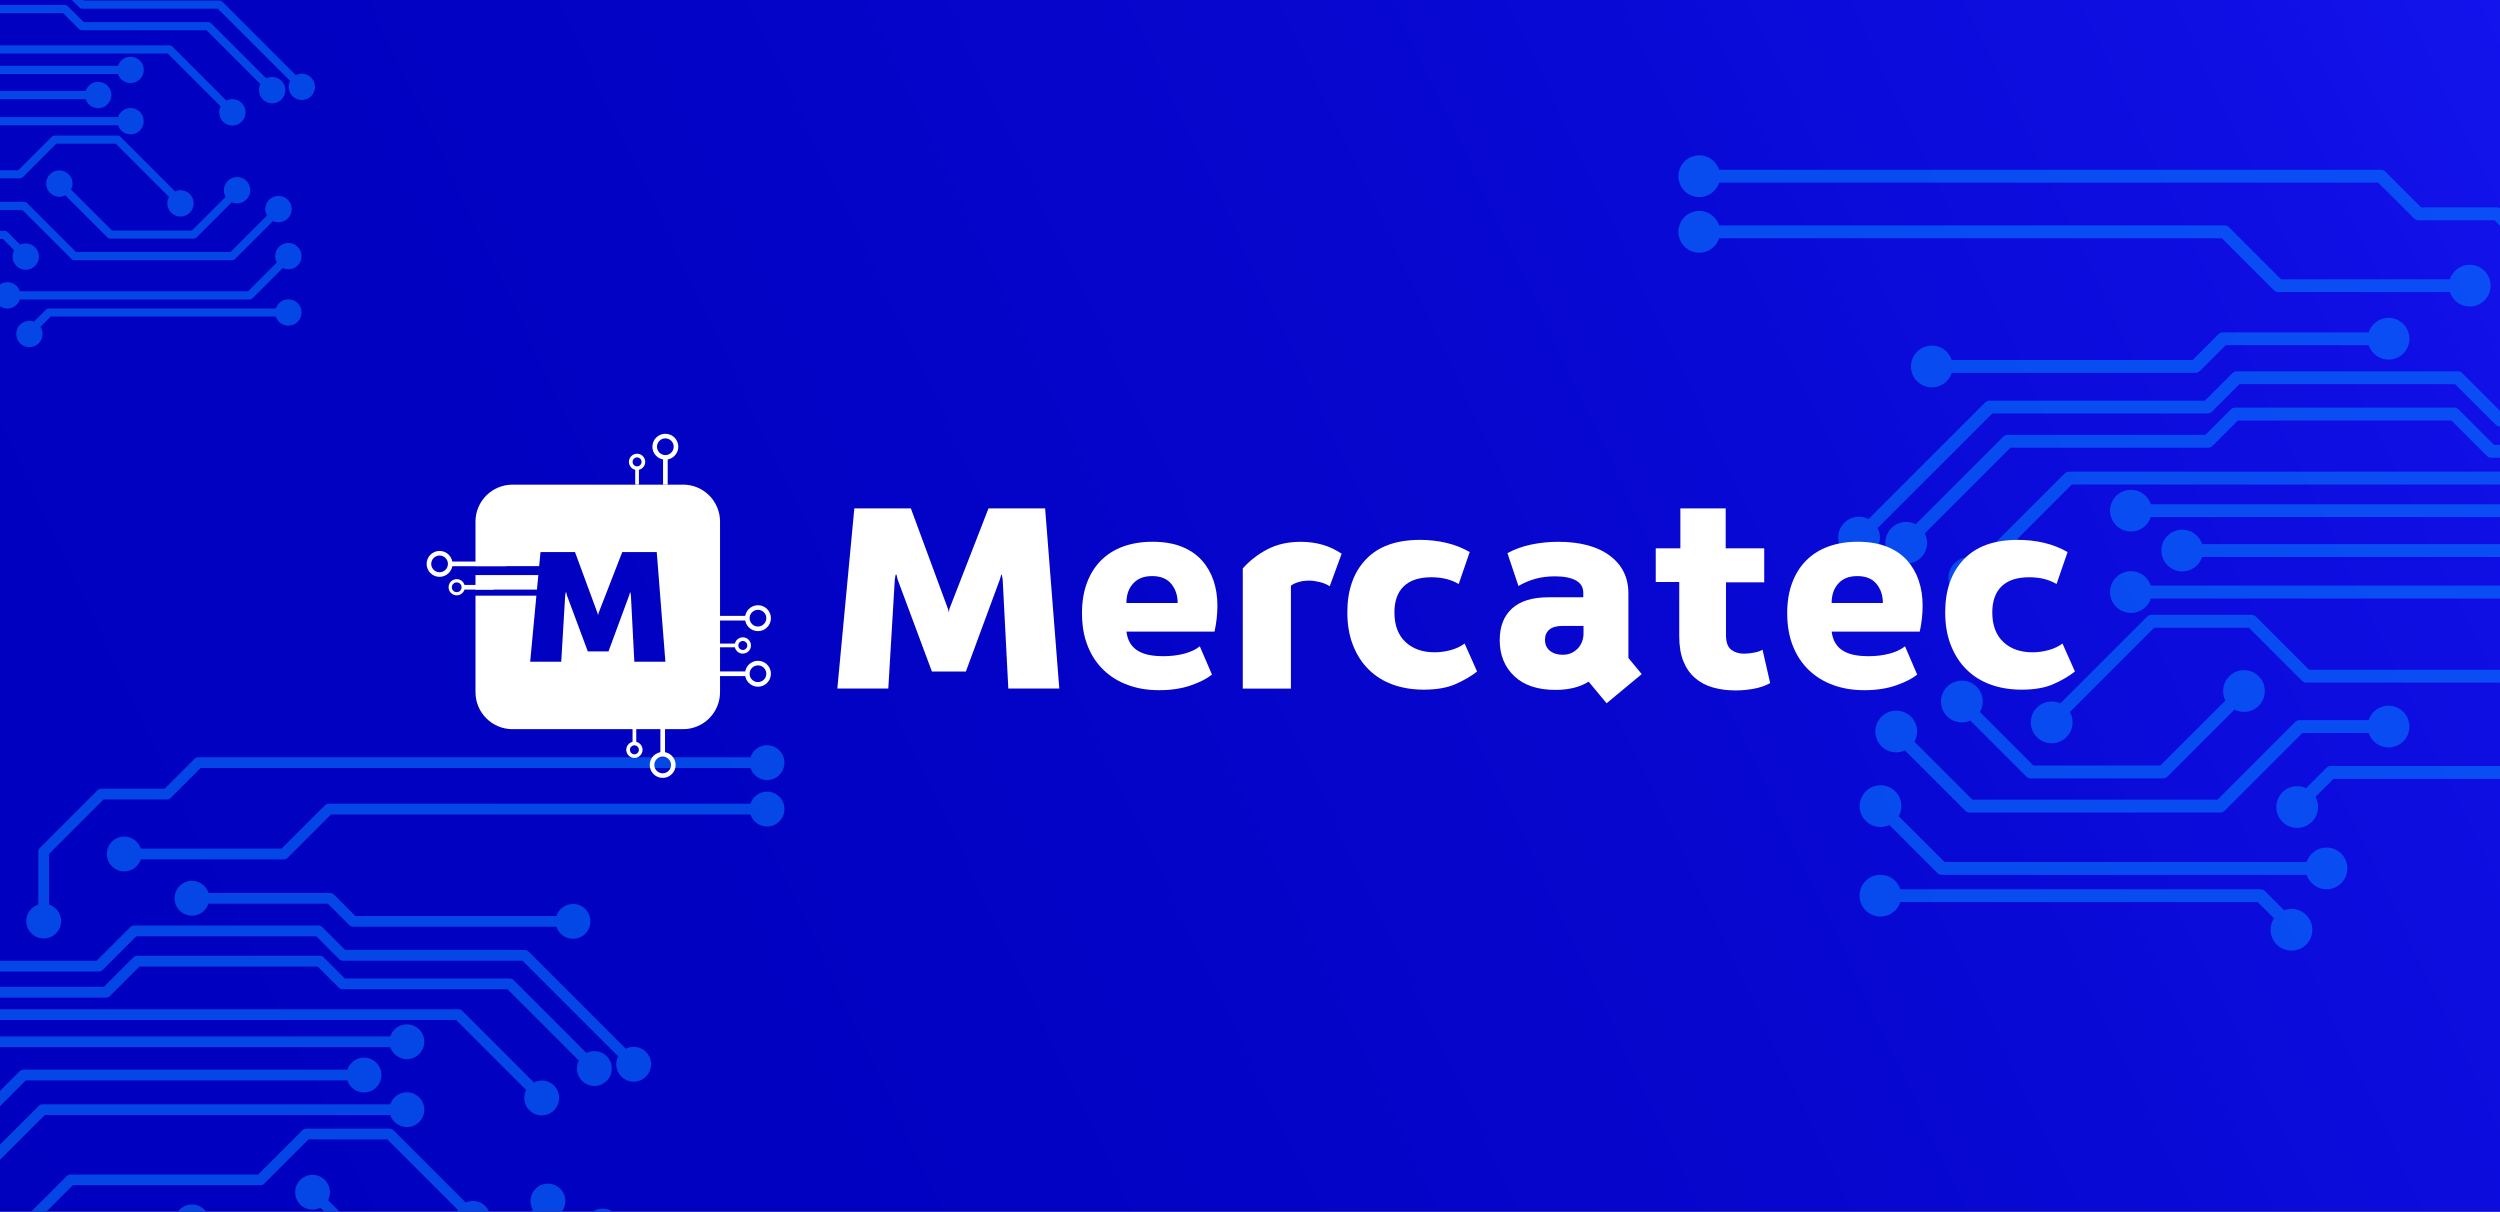 <?xml version="1.0" encoding="UTF-8"?><svg id="Capa_1" xmlns="http://www.w3.org/2000/svg" xmlns:xlink="http://www.w3.org/1999/xlink" viewBox="0 0 619 300"><rect x="0" y="0" width="619" height="300" fill="#333333" stroke="none"/><defs><style>.cls-1{fill:url(#Degradado_sin_nombre_13);}.cls-2{fill:#fff;}.cls-3{opacity:.6;}.cls-4{clip-path:url(#clippath-1);}.cls-5{fill:#0677ff;}.cls-6{clip-path:url(#clippath);}.cls-7{fill:none;}</style><clipPath id="clippath"><rect class="cls-7" x="-1437.25" y="-169.33" width="1319.11" height="638.66"/></clipPath><clipPath id="clippath-1"><rect class="cls-7" x="-20.86" y="-9.95" width="660.72" height="319.89"/></clipPath><linearGradient id="Degradado_sin_nombre_13" x1="-21" y1="306.98" x2="638.87" y2="-6.26" gradientTransform="matrix(1, 0, 0, 1, 0, 0)" gradientUnits="userSpaceOnUse"><stop offset="0" stop-color="#0000bf"/><stop offset=".29" stop-color="#0101c2"/><stop offset=".58" stop-color="#0606ce"/><stop offset=".86" stop-color="#0e0ee2"/><stop offset="1" stop-color="#1414ef"/></linearGradient></defs><g class="cls-6"><g class="cls-3"><path class="cls-5" d="M-255.47,188c-.84,0-1.65-.33-2.24-.93l-26.23-26.23h-46.75l-41.72,41.72c.85,1.5,1.34,3.23,1.34,5.08,0,5.7-4.62,10.32-10.32,10.32s-10.32-4.62-10.32-10.32,4.62-10.32,10.32-10.32c1.53,0,2.99,.34,4.29,.94l42.84-42.84c.6-.6,1.4-.93,2.24-.93h49.38c.84,0,1.65,.33,2.24,.93l26.23,26.23h111.2c.84,0,1.65,.33,2.24,.93l46.16,46.16H-53.62l24.38-24.38c.6-.6,1.4-.93,2.24-.93H-3.46c1.71-3.35,5.18-5.64,9.19-5.64,5.7,0,10.32,4.62,10.32,10.32s-4.62,10.32-10.32,10.32c-5.13,0-9.37-3.74-10.17-8.64H-25.69l-24.38,24.38c-.6,.6-1.4,.93-2.24,.93h-43.56c-.84,0-1.65-.33-2.24-.93l-46.16-46.16h-111.2Z"/><path class="cls-5" d="M-63.06,102.07c-.84,0-1.65-.33-2.24-.93l-11.07-11.07H-371.45l-41.49,41.49c.72,1.41,1.14,3,1.14,4.69,0,5.7-4.62,10.32-10.32,10.32s-10.32-4.62-10.32-10.32,4.62-10.32,10.32-10.32c1.69,0,3.28,.41,4.69,1.14l42.42-42.42c.6-.6,1.4-.93,2.24-.93H-75.06c.84,0,1.65,.33,2.24,.93l11.07,11.07H16.24c1.09-4.53,5.16-7.9,10.02-7.9,5.7,0,10.32,4.62,10.32,10.32s-4.62,10.32-10.32,10.32c-4.3,0-7.99-2.64-9.54-6.38H-63.06Z"/><path class="cls-5" d="M-342.24,153.52c-5.7,0-10.32-4.62-10.32-10.32s4.62-10.32,10.32-10.32c4.59,0,8.47,3,9.81,7.14H-126.38c.84,0,1.65,.33,2.24,.93l41.04,41.04H-34.22l20.2-20.2c-.56-1.27-.87-2.67-.87-4.14,0-5.7,4.62-10.32,10.32-10.32s10.32,4.62,10.32,10.32-4.62,10.32-10.32,10.32c-1.91,0-3.69-.53-5.22-1.43l-20.87,20.87c-.59,.6-1.4,.93-2.24,.93h-51.5c-.84,0-1.65-.33-2.24-.93l-41.04-41.04h-204.73c-1.34,4.14-5.22,7.14-9.81,7.14Z"/></g></g><g class="cls-4"><g><rect class="cls-1" x="-20.87" y="-9.95" width="661.11" height="319.89"/><g class="cls-3"><path class="cls-5" d="M4.94,44.15c.27,0,.52-.11,.71-.29l8.28-8.28h14.75l13.17,13.17c-.27,.47-.42,1.02-.42,1.6,0,1.8,1.46,3.26,3.26,3.26s3.26-1.46,3.26-3.26-1.46-3.26-3.26-3.26c-.48,0-.94,.11-1.36,.3l-13.52-13.52c-.19-.19-.44-.29-.71-.29H13.51c-.27,0-.52,.11-.71,.29l-8.28,8.28H-30.57c-.27,0-.52,.11-.71,.29l-14.57,14.57h-12.92l-7.69-7.69c-.19-.19-.44-.29-.71-.29h-7.43c-.54-1.06-1.63-1.78-2.9-1.78-1.8,0-3.26,1.46-3.26,3.26s1.46,3.26,3.26,3.26c1.62,0,2.96-1.18,3.21-2.73h6.71l7.69,7.69c.19,.19,.44,.29,.71,.29h13.75c.27,0,.52-.11,.71-.29l14.57-14.57H4.94Z"/><path class="cls-5" d="M-55.78,17.03c.27,0,.52-.11,.71-.29l3.49-3.49H41.55l13.09,13.09c-.23,.44-.36,.95-.36,1.48,0,1.8,1.46,3.26,3.26,3.26s3.26-1.46,3.26-3.26-1.46-3.26-3.26-3.26c-.53,0-1.04,.13-1.48,.36l-13.39-13.39c-.19-.19-.44-.29-.71-.29H-51.99c-.27,0-.52,.11-.71,.29l-3.49,3.49h-24.61c-.34-1.43-1.63-2.49-3.16-2.49-1.8,0-3.26,1.46-3.26,3.26s1.46,3.26,3.26,3.26c1.36,0,2.52-.83,3.01-2.01h25.18Z"/><path class="cls-5" d="M6,49.99H-4.76c-.42-1.31-1.65-2.25-3.1-2.25-1.8,0-3.26,1.46-3.26,3.26s1.46,3.26,3.26,3.26c1.45,0,2.67-.95,3.1-2.25H5.58l12.12,12.12c.19,.19,.44,.29,.71,.29H57.48c.27,0,.52-.11,.71-.29l9.4-9.4c.41,.19,.88,.3,1.36,.3,1.8,0,3.26-1.46,3.26-3.26s-1.46-3.26-3.26-3.26-3.26,1.46-3.26,3.26c0,.58,.15,1.12,.42,1.6l-9.04,9.04H18.83l-12.12-12.12c-.19-.19-.44-.29-.71-.29Z"/><path class="cls-5" d="M.71,59.15l2.82,2.82c-.26,.47-.41,1-.41,1.57,0,1.8,1.46,3.26,3.26,3.26s3.26-1.46,3.26-3.26-1.46-3.26-3.26-3.26c-.5,0-.97,.11-1.39,.31l-3.16-3.16c-.19-.19-.44-.29-.71-.29H-31.48c-.42-1.31-1.65-2.25-3.1-2.25-1.8,0-3.26,1.46-3.26,3.26s1.46,3.26,3.26,3.26c1.45,0,2.67-.95,3.1-2.25H.71Z"/><path class="cls-5" d="M55.07,.44c-.19-.19-.44-.29-.71-.29H20.78l-4.28-4.28c-.19-.19-.44-.29-.71-.29H-18.68c-.27,0-.52,.11-.71,.29l-6.3,6.3h-18.87c-.43-1.29-1.65-2.22-3.09-2.22-1.8,0-3.26,1.46-3.26,3.26s1.46,3.26,3.26,3.26c1.46,0,2.69-.96,3.11-2.28H-25.28c.27,0,.52-.11,.71-.29l6.3-6.3H15.38L19.66,1.86c.19,.19,.44,.29,.71,.29H53.95l17.88,17.88c-.23,.44-.36,.95-.36,1.48,0,1.8,1.46,3.26,3.26,3.26s3.26-1.46,3.26-3.26-1.46-3.26-3.26-3.26c-.53,0-1.04,.13-1.48,.36L55.07,.44Z"/><path class="cls-5" d="M-61.66,38.08c1.45,0,2.67-.95,3.1-2.25h7.91c.27,0,.52-.11,.71-.29l11-11H21.21c.42,1.31,1.65,2.25,3.1,2.25,1.8,0,3.26-1.46,3.26-3.26s-1.46-3.26-3.26-3.26c-1.45,0-2.67,.95-3.1,2.25H-39.36c-.27,0-.52,.11-.71,.29l-11,11h-7.49c-.42-1.31-1.65-2.25-3.1-2.25-1.8,0-3.26,1.46-3.26,3.26s1.46,3.26,3.26,3.26Z"/><path class="cls-5" d="M-56.82,11.08c1.36,0,2.53-.84,3.01-2.02H-23.91c.27,0,.52-.11,.71-.29l5.52-5.52H15.64l3.95,3.95c.19,.19,.44,.29,.71,.29h30.84l13.35,13.35c-.23,.44-.36,.95-.36,1.48,0,1.8,1.46,3.26,3.26,3.26s3.26-1.46,3.26-3.26-1.46-3.26-3.26-3.26c-.53,0-1.04,.13-1.48,.36l-13.65-13.65c-.19-.19-.44-.29-.71-.29H20.72l-3.95-3.95c-.19-.19-.44-.29-.71-.29H-18.1c-.27,0-.52,.11-.71,.29l-5.52,5.52h-29.33c-.35-1.42-1.63-2.48-3.16-2.48-1.8,0-3.26,1.46-3.26,3.26s1.46,3.26,3.26,3.26Z"/><path class="cls-5" d="M71.4,60.15c-1.8,0-3.26,1.46-3.26,3.26,0,.57,.15,1.11,.41,1.57l-7.14,7.14H4.92c-.42-1.31-1.65-2.25-3.1-2.25-1.8,0-3.26,1.46-3.26,3.26s1.46,3.26,3.26,3.26c1.45,0,2.67-.95,3.1-2.25H61.82c.27,0,.52-.11,.71-.29l7.48-7.48c.42,.2,.89,.31,1.39,.31,1.8,0,3.26-1.46,3.26-3.26s-1.46-3.26-3.26-3.26Z"/><path class="cls-5" d="M32.32,33.27c1.8,0,3.26-1.46,3.26-3.26s-1.46-3.26-3.26-3.26c-1.45,0-2.67,.95-3.1,2.25H-35.8c-.27,0-.52,.11-.71,.29l-12.95,12.95h-15.42l-6.37-6.37c.18-.4,.27-.84,.27-1.31,0-1.8-1.46-3.26-3.26-3.26s-3.26,1.46-3.26,3.26,1.46,3.26,3.26,3.26c.6,0,1.16-.17,1.65-.45l6.59,6.59c.19,.19,.44,.29,.71,.29h16.25c.27,0,.52-.11,.71-.29l12.95-12.95H29.23c.42,1.31,1.65,2.25,3.1,2.25Z"/><path class="cls-5" d="M32.32,14.05c-1.45,0-2.67,.95-3.1,2.25H-46.26c-.27,0-.52,.11-.71,.29l-4.72,4.72h-7.21c-.42-1.31-1.65-2.25-3.1-2.25-1.8,0-3.26,1.46-3.26,3.26s1.46,3.26,3.26,3.26c1.45,0,2.67-.95,3.1-2.25h7.62c.27,0,.52-.11,.71-.29l4.72-4.72H29.23c.42,1.31,1.65,2.25,3.1,2.25,1.8,0,3.26-1.46,3.26-3.26s-1.46-3.26-3.26-3.26Z"/><path class="cls-5" d="M14.69,42.19c-1.8,0-3.26,1.46-3.26,3.26s1.46,3.26,3.26,3.26c.53,0,1.04-.13,1.48-.36l10.44,10.44c.19,.19,.44,.29,.71,.29h20.63c.27,0,.52-.11,.71-.29l8.72-8.72c.4,.18,.85,.28,1.32,.28,1.8,0,3.26-1.46,3.26-3.26s-1.46-3.26-3.26-3.26-3.26,1.46-3.26,3.26c0,.59,.16,1.15,.44,1.63l-8.36,8.36H27.73l-10.14-10.14c.23-.44,.36-.95,.36-1.48,0-1.8-1.46-3.26-3.26-3.26Z"/><path class="cls-5" d="M71.4,74.12c-1.45,0-2.67,.95-3.1,2.25H12.12c-.27,0-.52,.11-.71,.29l-2.98,2.98c-.36-.14-.75-.21-1.15-.21-1.8,0-3.26,1.46-3.26,3.26s1.46,3.26,3.26,3.26,3.26-1.46,3.26-3.26c0-.66-.2-1.27-.53-1.78l2.53-2.53h55.76c.42,1.31,1.65,2.25,3.1,2.25,1.8,0,3.26-1.46,3.26-3.26s-1.46-3.26-3.26-3.26Z"/></g><g class="cls-3"><path class="cls-5" d="M64.48,293.47c.35,0,.69-.14,.94-.39l10.96-10.96h19.54l17.43,17.43c-.36,.63-.56,1.35-.56,2.12,0,2.38,1.93,4.31,4.31,4.31s4.31-1.93,4.31-4.31-1.93-4.31-4.31-4.31c-.64,0-1.25,.14-1.79,.39l-17.9-17.9c-.25-.25-.59-.39-.94-.39h-20.64c-.35,0-.69,.14-.94,.39l-10.96,10.96H17.46c-.35,0-.69,.14-.94,.39l-19.29,19.29H-19.87l-10.19-10.19c-.25-.25-.59-.39-.94-.39h-9.84c-.71-1.4-2.16-2.36-3.84-2.36-2.38,0-4.31,1.93-4.31,4.31s1.93,4.31,4.31,4.31c2.14,0,3.91-1.56,4.25-3.61h8.88l10.19,10.19c.25,.25,.59,.39,.94,.39H-2.21c.35,0,.69-.14,.94-.39l19.29-19.29h46.47Z"/><path class="cls-5" d="M-15.93,257.57c.35,0,.69-.14,.94-.39l4.63-4.63H112.95l17.34,17.34c-.3,.59-.47,1.25-.47,1.96,0,2.38,1.93,4.31,4.31,4.31s4.31-1.93,4.31-4.31-1.93-4.31-4.31-4.31c-.71,0-1.37,.17-1.96,.47l-17.73-17.73c-.25-.25-.59-.39-.94-.39H-10.91c-.35,0-.69,.14-.94,.39l-4.63,4.63H-49.06c-.45-1.89-2.15-3.3-4.19-3.3-2.38,0-4.31,1.93-4.31,4.31s1.93,4.31,4.31,4.31c1.8,0,3.34-1.1,3.98-2.67H-15.93Z"/><path class="cls-5" d="M65.88,301.21h-14.25c-.56-1.73-2.18-2.98-4.1-2.98-2.38,0-4.31,1.93-4.31,4.31s1.93,4.31,4.31,4.31c1.92,0,3.54-1.25,4.1-2.98h13.7l16.05,16.05c.25,.25,.59,.39,.94,.39h51.74c.35,0,.69-.14,.94-.39l12.44-12.44c.55,.25,1.16,.4,1.8,.4,2.38,0,4.31-1.93,4.31-4.31s-1.93-4.31-4.31-4.31-4.31,1.93-4.31,4.31c0,.77,.2,1.49,.56,2.11l-11.98,11.98h-50.64l-16.05-16.05c-.25-.25-.59-.39-.94-.39Z"/><path class="cls-5" d="M130.87,235.6c-.25-.25-.59-.39-.94-.39h-44.47l-5.66-5.66c-.25-.25-.59-.39-.94-.39H33.2c-.35,0-.69,.14-.94,.39l-8.35,8.34H-1.07c-.57-1.71-2.18-2.94-4.09-2.94-2.38,0-4.31,1.93-4.31,4.31s1.93,4.31,4.31,4.31c1.93,0,3.57-1.27,4.12-3.02H24.47c.35,0,.69-.14,.94-.39l8.34-8.34h44.56l5.66,5.66c.25,.25,.59,.39,.94,.39h44.47l23.68,23.68c-.3,.59-.47,1.25-.47,1.96,0,2.38,1.93,4.31,4.31,4.31s4.31-1.93,4.31-4.31-1.93-4.31-4.31-4.31c-.71,0-1.37,.17-1.96,.47l-24.07-24.07Z"/><path class="cls-5" d="M25.08,195.29c-.35,0-.69,.14-.94,.39l-14.26,14.26c-.25,.25-.39,.59-.39,.94v13.08c-1.73,.56-2.98,2.18-2.98,4.1,0,2.38,1.93,4.31,4.31,4.31s4.31-1.93,4.31-4.31c0-1.92-1.25-3.54-2.98-4.1v-12.54l13.48-13.48h15.71c.35,0,.69-.14,.94-.39l7.39-7.39H185.81c.56,1.73,2.18,2.98,4.1,2.98,2.38,0,4.31-1.93,4.31-4.31s-1.93-4.31-4.31-4.31c-1.92,0-3.54,1.25-4.1,2.98H49.11c-.35,0-.69,.14-.94,.39l-7.39,7.39h-15.71Z"/><path class="cls-5" d="M-23.7,285.45c1.92,0,3.54-1.25,4.1-2.98H-9.13c.35,0,.69-.14,.94-.39l14.57-14.57H86.03c.56,1.73,2.18,2.98,4.1,2.98,2.38,0,4.31-1.93,4.31-4.31s-1.93-4.31-4.31-4.31c-1.92,0-3.54,1.25-4.1,2.98H5.82c-.35,0-.69,.14-.94,.39l-14.57,14.57h-9.92c-.56-1.73-2.18-2.98-4.1-2.98-2.38,0-4.31,1.93-4.31,4.31s1.93,4.31,4.31,4.31Z"/><path class="cls-5" d="M-17.29,249.68c1.8,0,3.35-1.11,3.99-2.68H26.28c.35,0,.69-.14,.94-.39l7.3-7.3h44.13l5.23,5.23c.25,.25,.59,.39,.94,.39h40.83l17.68,17.68c-.3,.59-.47,1.25-.47,1.96,0,2.38,1.93,4.31,4.31,4.31s4.31-1.93,4.31-4.31-1.93-4.31-4.31-4.31c-.71,0-1.37,.17-1.96,.47l-18.07-18.07c-.25-.25-.59-.39-.94-.39h-40.83l-5.23-5.23c-.25-.25-.59-.39-.94-.39H33.97c-.35,0-.69,.14-.94,.39l-7.3,7.3H-13.11c-.46-1.89-2.16-3.29-4.18-3.29-2.38,0-4.31,1.93-4.31,4.31s1.93,4.31,4.31,4.31Z"/><path class="cls-5" d="M189.91,196.02c-1.92,0-3.54,1.25-4.1,2.98H81.41c-.35,0-.69,.14-.94,.39l-10.73,10.73H34.86c-.56-1.73-2.18-2.98-4.1-2.98-2.38,0-4.31,1.93-4.31,4.31s1.93,4.31,4.31,4.31c1.92,0,3.54-1.25,4.1-2.98h35.43c.35,0,.69-.14,.94-.39l10.73-10.73h103.86c.56,1.73,2.18,2.98,4.1,2.98,2.38,0,4.31-1.93,4.31-4.31s-1.93-4.31-4.31-4.31Z"/><path class="cls-5" d="M141.87,223.83c-1.92,0-3.54,1.25-4.1,2.98h-49.78l-5.32-5.32c-.25-.25-.59-.39-.94-.39h-30.09c-.56-1.74-2.18-3-4.11-3-2.38,0-4.31,1.93-4.31,4.31s1.93,4.31,4.31,4.31c1.91,0,3.53-1.25,4.1-2.97h29.55l5.32,5.32c.25,.25,.59,.39,.94,.39h50.33c.56,1.73,2.18,2.98,4.1,2.98,2.38,0,4.31-1.93,4.31-4.31s-1.93-4.31-4.31-4.31Z"/><path class="cls-5" d="M100.74,279.07c2.38,0,4.31-1.93,4.31-4.31s-1.93-4.31-4.31-4.31c-1.92,0-3.54,1.25-4.1,2.98H10.54c-.35,0-.69,.14-.94,.39l-17.15,17.15H-27.97l-8.44-8.44c.23-.53,.36-1.11,.36-1.73,0-2.38-1.93-4.31-4.31-4.31s-4.31,1.93-4.31,4.31,1.93,4.31,4.31,4.31c.8,0,1.54-.22,2.18-.6l8.72,8.72c.25,.25,.59,.39,.94,.39H-7c.35,0,.69-.14,.94-.39l17.15-17.15H96.64c.56,1.73,2.18,2.98,4.1,2.98Z"/><path class="cls-5" d="M100.74,253.63c-1.92,0-3.54,1.25-4.1,2.98H-3.32c-.35,0-.69,.14-.94,.39l-6.24,6.24h-9.55c-.56-1.73-2.18-2.98-4.1-2.98-2.38,0-4.31,1.93-4.31,4.31s1.93,4.31,4.31,4.31c1.92,0,3.54-1.25,4.1-2.98H-9.95c.35,0,.69-.14,.94-.39l6.24-6.24H96.64c.56,1.73,2.18,2.98,4.1,2.98,2.38,0,4.31-1.93,4.31-4.31s-1.93-4.31-4.31-4.31Z"/><path class="cls-5" d="M77.39,290.89c-2.38,0-4.31,1.93-4.31,4.31s1.93,4.31,4.31,4.31c.71,0,1.37-.17,1.96-.47l13.82,13.82c.25,.25,.59,.39,.94,.39h27.32c.35,0,.69-.14,.94-.39l11.55-11.55c.54,.24,1.13,.38,1.75,.38,2.38,0,4.31-1.93,4.31-4.31s-1.93-4.31-4.31-4.31-4.31,1.93-4.31,4.31c0,.79,.21,1.52,.58,2.16l-11.06,11.06h-26.22l-13.43-13.43c.3-.59,.47-1.25,.47-1.96,0-2.38-1.93-4.31-4.31-4.31Z"/></g><g class="cls-3"><path class="cls-5" d="M571.08,169.03c-.42,0-.83-.17-1.12-.47l-13.14-13.14h-23.42l-20.9,20.9c.43,.75,.67,1.62,.67,2.54,0,2.85-2.31,5.17-5.17,5.17s-5.17-2.31-5.17-5.17,2.31-5.17,5.17-5.17c.77,0,1.5,.17,2.15,.47l21.46-21.46c.3-.3,.7-.47,1.12-.47h24.73c.42,0,.83,.17,1.12,.47l13.14,13.14h55.7c.42,0,.83,.17,1.12,.47l23.12,23.12h20.5l12.21-12.21c.3-.3,.7-.47,1.12-.47h11.79c.85-1.68,2.59-2.83,4.6-2.83,2.85,0,5.17,2.31,5.17,5.17s-2.31,5.17-5.17,5.17c-2.57,0-4.69-1.87-5.09-4.33h-10.64l-12.21,12.21c-.3,.3-.7,.47-1.12,.47h-21.82c-.42,0-.83-.17-1.12-.47l-23.12-23.12h-55.7Z"/><path class="cls-5" d="M667.45,125.99c-.42,0-.83-.17-1.12-.47l-5.55-5.55h-147.8l-20.78,20.78c.36,.71,.57,1.5,.57,2.35,0,2.85-2.31,5.17-5.17,5.17s-5.17-2.31-5.17-5.17,2.31-5.17,5.17-5.17c.85,0,1.64,.21,2.35,.57l21.25-21.25c.3-.3,.7-.47,1.12-.47h149.12c.42,0,.83,.17,1.12,.47l5.55,5.55h39.06c.55-2.27,2.58-3.96,5.02-3.96,2.85,0,5.17,2.31,5.17,5.17s-2.31,5.17-5.17,5.17c-2.16,0-4-1.32-4.78-3.2h-39.96Z"/><path class="cls-5" d="M569.4,178.31h17.08c.67-2.08,2.62-3.58,4.92-3.58,2.85,0,5.17,2.31,5.17,5.17s-2.31,5.17-5.17,5.17c-2.3,0-4.24-1.5-4.92-3.58h-16.42l-19.23,19.23c-.3,.3-.7,.47-1.12,.47h-62.01c-.42,0-.83-.17-1.12-.47l-14.91-14.91c-.66,.3-1.39,.48-2.16,.48-2.85,0-5.17-2.31-5.17-5.17s2.31-5.17,5.17-5.17,5.17,2.31,5.17,5.17c0,.92-.24,1.78-.67,2.53l14.35,14.35h60.69l19.23-19.23c.3-.3,.7-.47,1.12-.47Z"/><path class="cls-5" d="M577.79,192.84l-4.48,4.48c.41,.74,.64,1.59,.64,2.5,0,2.85-2.31,5.17-5.17,5.17s-5.17-2.31-5.17-5.17,2.31-5.17,5.17-5.17c.79,0,1.53,.18,2.2,.5l5.02-5.02c.3-.3,.7-.47,1.12-.47h51.75c.67-2.08,2.62-3.58,4.92-3.58,2.85,0,5.17,2.31,5.17,5.17s-2.31,5.17-5.17,5.17c-2.3,0-4.24-1.5-4.92-3.58h-51.09Z"/><path class="cls-5" d="M491.51,99.67c.3-.3,.7-.47,1.12-.47h53.3l6.79-6.79c.3-.3,.7-.47,1.12-.47h54.72c.42,0,.83,.17,1.12,.47l10,10h29.95c.69-2.05,2.62-3.53,4.9-3.53,2.85,0,5.17,2.31,5.17,5.17s-2.31,5.17-5.17,5.17c-2.32,0-4.28-1.52-4.93-3.63h-30.58c-.42,0-.83-.17-1.12-.47l-10-10h-53.41l-6.79,6.79c-.3,.3-.7,.47-1.12,.47h-53.3l-28.38,28.38c.36,.71,.57,1.5,.57,2.35,0,2.85-2.31,5.17-5.17,5.17s-5.17-2.31-5.17-5.17,2.31-5.17,5.17-5.17c.85,0,1.64,.21,2.35,.57l28.85-28.85Z"/><path class="cls-5" d="M618.31,51.36c.42,0,.83,.17,1.12,.47l17.09,17.09c.3,.3,.47,.7,.47,1.12v15.68c2.08,.67,3.58,2.62,3.58,4.92,0,2.85-2.31,5.17-5.17,5.17s-5.17-2.31-5.17-5.17c0-2.3,1.5-4.24,3.58-4.92v-15.02l-16.16-16.16h-18.83c-.42,0-.83-.17-1.12-.47l-8.85-8.85h-163.19c-.67,2.08-2.62,3.58-4.92,3.58-2.85,0-5.17-2.31-5.17-5.17s2.31-5.17,5.17-5.17c2.3,0,4.24,1.5,4.92,3.58h163.85c.42,0,.83,.17,1.12,.47l8.85,8.85h18.83Z"/><path class="cls-5" d="M676.78,159.41c-2.3,0-4.24-1.5-4.92-3.58h-12.55c-.42,0-.83-.17-1.12-.47l-17.46-17.46h-95.48c-.67,2.08-2.62,3.58-4.92,3.58-2.85,0-5.17-2.31-5.17-5.17s2.31-5.17,5.17-5.17c2.3,0,4.24,1.5,4.92,3.58h96.14c.42,0,.83,.17,1.12,.47l17.46,17.46h11.89c.67-2.08,2.62-3.58,4.92-3.58,2.85,0,5.17,2.31,5.17,5.17s-2.31,5.17-5.17,5.17Z"/><path class="cls-5" d="M669.09,116.55c-2.16,0-4.01-1.33-4.78-3.21h-47.44c-.42,0-.83-.17-1.12-.47l-8.75-8.75h-52.9l-6.27,6.27c-.3,.3-.7,.47-1.12,.47h-48.94l-21.19,21.19c.36,.71,.57,1.5,.57,2.35,0,2.85-2.31,5.17-5.17,5.17s-5.17-2.31-5.17-5.17,2.31-5.17,5.17-5.17c.85,0,1.64,.21,2.35,.57l21.66-21.66c.3-.3,.7-.47,1.12-.47h48.94l6.27-6.27c.3-.3,.7-.47,1.12-.47h54.21c.42,0,.83,.17,1.12,.47l8.75,8.75h46.55c.55-2.26,2.58-3.94,5.02-3.94,2.85,0,5.17,2.31,5.17,5.17s-2.31,5.17-5.17,5.17Z"/><path class="cls-5" d="M420.74,52.23c2.3,0,4.24,1.5,4.92,3.58h125.14c.42,0,.83,.17,1.12,.47l12.86,12.86h41.81c.67-2.08,2.62-3.58,4.92-3.58,2.85,0,5.17,2.31,5.17,5.17s-2.31,5.17-5.17,5.17c-2.3,0-4.24-1.5-4.92-3.58h-42.47c-.42,0-.83-.17-1.12-.47l-12.86-12.86h-124.48c-.67,2.08-2.62,3.58-4.92,3.58-2.85,0-5.17-2.31-5.17-5.17s2.31-5.17,5.17-5.17Z"/><path class="cls-5" d="M478.33,85.56c2.3,0,4.24,1.5,4.92,3.58h59.66l6.38-6.38c.3-.3,.7-.47,1.12-.47h36.07c.67-2.08,2.62-3.59,4.92-3.59,2.85,0,5.17,2.31,5.17,5.17s-2.31,5.17-5.17,5.17c-2.29,0-4.24-1.5-4.91-3.56h-35.42l-6.38,6.38c-.3,.3-.7,.47-1.12,.47h-60.32c-.67,2.08-2.62,3.58-4.92,3.58-2.85,0-5.17-2.31-5.17-5.17s2.31-5.17,5.17-5.17Z"/><path class="cls-5" d="M465.61,194.43c2.85,0,5.17,2.31,5.17,5.17,0,.91-.23,1.76-.64,2.5l11.33,11.33h89.65c.67-2.08,2.62-3.58,4.92-3.58,2.85,0,5.17,2.31,5.17,5.17s-2.31,5.17-5.17,5.17c-2.3,0-4.24-1.5-4.92-3.58h-90.31c-.42,0-.83-.17-1.12-.47l-11.87-11.87c-.67,.32-1.41,.5-2.2,.5-2.85,0-5.17-2.31-5.17-5.17s2.31-5.17,5.17-5.17Z"/><path class="cls-5" d="M527.62,151.76c-2.85,0-5.17-2.31-5.17-5.17s2.31-5.17,5.17-5.17c2.3,0,4.24,1.5,4.92,3.58h103.2c.42,0,.83,.17,1.12,.47l20.56,20.56h24.48l10.12-10.12c-.28-.64-.44-1.34-.44-2.07,0-2.85,2.31-5.17,5.17-5.17s5.17,2.31,5.17,5.17-2.31,5.17-5.17,5.17c-.95,0-1.85-.26-2.61-.71l-10.45,10.45c-.3,.3-.7,.47-1.12,.47h-25.79c-.42,0-.83-.17-1.12-.47l-20.56-20.56h-102.55c-.67,2.08-2.62,3.58-4.92,3.58Z"/><path class="cls-5" d="M527.62,121.27c2.3,0,4.24,1.5,4.92,3.58h119.81c.42,0,.83,.17,1.12,.47l7.48,7.48h11.44c.67-2.08,2.62-3.58,4.92-3.58,2.85,0,5.17,2.31,5.17,5.17s-2.31,5.17-5.17,5.17c-2.3,0-4.24-1.5-4.92-3.58h-12.1c-.42,0-.83-.17-1.12-.47l-7.48-7.48h-119.15c-.67,2.08-2.62,3.58-4.92,3.58-2.85,0-5.17-2.31-5.17-5.17s2.31-5.17,5.17-5.17Z"/><path class="cls-5" d="M555.6,165.93c2.85,0,5.17,2.31,5.17,5.17s-2.31,5.17-5.17,5.17c-.85,0-1.64-.21-2.35-.57l-16.56,16.56c-.3,.3-.7,.47-1.12,.47h-32.75c-.42,0-.83-.17-1.12-.47l-13.84-13.84c-.64,.29-1.35,.45-2.1,.45-2.85,0-5.17-2.31-5.17-5.17s2.31-5.17,5.17-5.17,5.17,2.31,5.17,5.17c0,.94-.26,1.83-.7,2.59l13.26,13.26h31.43l16.1-16.1c-.36-.71-.57-1.5-.57-2.35,0-2.85,2.31-5.17,5.17-5.17Z"/><path class="cls-5" d="M465.61,216.6c2.3,0,4.24,1.5,4.92,3.58h89.16c.42,0,.83,.17,1.12,.47l4.73,4.73c.57-.22,1.18-.34,1.83-.34,2.85,0,5.17,2.31,5.17,5.17s-2.31,5.17-5.17,5.17-5.17-2.31-5.17-5.17c0-1.04,.31-2.01,.84-2.83l-4.02-4.02h-88.5c-.67,2.08-2.62,3.58-4.92,3.58-2.85,0-5.17-2.31-5.17-5.17s2.31-5.17,5.17-5.17Z"/></g><g><g><rect class="cls-2" x="164.17" y="113.12" width="1.15" height="6.88"/><path class="cls-2" d="M164.74,113.82c-1.77,0-3.21-1.44-3.21-3.21s1.44-3.21,3.21-3.21,3.21,1.44,3.21,3.21-1.44,3.21-3.21,3.21Zm0-5.28c-1.14,0-2.07,.93-2.07,2.07s.93,2.07,2.07,2.07,2.07-.93,2.07-2.07-.93-2.07-2.07-2.07Z"/><path class="cls-2" d="M108.84,142.83c-1.77,0-3.21-1.44-3.21-3.21s1.44-3.21,3.21-3.21,3.21,1.44,3.21,3.21-1.44,3.21-3.21,3.21Zm0-5.28c-1.14,0-2.07,.93-2.07,2.07s.93,2.07,2.07,2.07,2.07-.93,2.07-2.07-.93-2.07-2.07-2.07Z"/><path class="cls-2" d="M113.08,147.41c-1.11,0-2.01-.9-2.01-2.01s.9-2.01,2.01-2.01,2.01,.9,2.01,2.01-.9,2.01-2.01,2.01Zm0-3.21c-.66,0-1.21,.54-1.21,1.21s.54,1.21,1.21,1.21,1.21-.54,1.21-1.21-.54-1.21-1.21-1.21Z"/><rect class="cls-2" x="157.28" y="115.92" width=".92" height="4.07"/><path class="cls-2" d="M157.74,116.38c-1.12,0-2.02-.91-2.02-2.02s.91-2.02,2.02-2.02,2.02,.91,2.02,2.02-.91,2.02-2.02,2.02Zm0-3.13c-.61,0-1.11,.5-1.11,1.11s.5,1.11,1.11,1.11,1.11-.5,1.11-1.11-.5-1.11-1.11-1.11Z"/><rect class="cls-2" x="163.51" y="180" width="1.15" height="6.88"/><path class="cls-2" d="M164.08,192.61c-1.77,0-3.21-1.44-3.21-3.21s1.44-3.21,3.21-3.21,3.21,1.44,3.21,3.21-1.44,3.21-3.21,3.21Zm0-5.28c-1.14,0-2.07,.93-2.07,2.07s.93,2.07,2.07,2.07,2.07-.93,2.07-2.07-.93-2.07-2.07-2.07Z"/><rect class="cls-2" x="156.62" y="180" width=".92" height="4.07"/><path class="cls-2" d="M157.08,187.67c-1.12,0-2.02-.91-2.02-2.02s.91-2.02,2.02-2.02,2.02,.91,2.02,2.02-.91,2.02-2.02,2.02Zm0-3.13c-.61,0-1.11,.5-1.11,1.11s.5,1.11,1.11,1.11,1.11-.5,1.11-1.11-.5-1.11-1.11-1.11Z"/><rect class="cls-2" x="178.28" y="166.25" width="6.88" height="1.15"/><path class="cls-2" d="M187.67,170.03c-1.77,0-3.21-1.44-3.21-3.21s1.44-3.21,3.21-3.21,3.21,1.44,3.21,3.21-1.44,3.21-3.21,3.21Zm0-5.28c-1.14,0-2.07,.93-2.07,2.07s.93,2.07,2.07,2.07,2.07-.93,2.07-2.07-.93-2.07-2.07-2.07Z"/><rect class="cls-2" x="178.28" y="152.49" width="6.88" height="1.15"/><path class="cls-2" d="M187.67,156.27c-1.77,0-3.21-1.44-3.21-3.21s1.44-3.21,3.21-3.21,3.21,1.44,3.21,3.21-1.44,3.21-3.21,3.21Zm0-5.28c-1.14,0-2.07,.93-2.07,2.07s.93,2.07,2.07,2.07,2.07-.93,2.07-2.07-.93-2.07-2.07-2.07Z"/><rect class="cls-2" x="178.28" y="159.35" width="4.07" height=".92"/><path class="cls-2" d="M183.92,161.84c-1.12,0-2.02-.91-2.02-2.02s.91-2.02,2.02-2.02,2.02,.91,2.02,2.02-.91,2.02-2.02,2.02Zm0-3.13c-.61,0-1.11,.5-1.11,1.11s.5,1.11,1.11,1.11,1.11-.5,1.11-1.11-.5-1.11-1.11-1.11Z"/><rect class="cls-2" x="111.48" y="139.04" width="13.85" height="1.15"/><g><polygon class="cls-2" points="117.73 145.98 132.95 145.98 133.29 142.39 117.73 142.39 117.73 145.98"/><path class="cls-2" d="M169.12,120h-42.23c-5.06,0-9.16,4.1-9.16,9.16v11.01h15.77l.33-3.48h8.54l5.59,15.16,.13,.51,.09-.51,5.89-15.16h8.54l2.14,27.16h-7.69l-.85-16.44-.13-.73h-.09l-.21,.73-5.12,13.88h-5.12l-5.17-13.88-.17-.73h-.13l-.13,.73-.98,16.44h-7.69l1.54-16.37h-15.08v23.9c0,5.06,4.1,9.16,9.16,9.16h42.23c5.06,0,9.16-4.1,9.16-9.16v-42.23c0-5.06-4.1-9.16-9.16-9.16Z"/></g><rect class="cls-2" x="114.57" y="144.83" width="7.67" height="1.15"/></g><g><path class="cls-2" d="M211.51,125.88h14.02l9.19,24.89,.21,.84,.14-.84,9.68-24.89h14.02l3.51,44.6h-12.62l-1.4-27-.21-1.19h-.14l-.35,1.19-8.41,22.79h-8.41l-8.49-22.79-.28-1.19h-.21l-.21,1.19-1.61,27h-12.62l4.21-44.6Z"/><path class="cls-2" d="M300.08,167.04c-1.22,.98-2.96,1.87-5.22,2.66-2.27,.79-4.87,1.19-7.82,1.19s-5.38-.42-7.71-1.26c-2.34-.84-4.36-2.08-6.07-3.72-1.71-1.64-3.03-3.63-3.96-6-.94-2.36-1.4-5.06-1.4-8.1,0-2.8,.41-5.31,1.23-7.5,.82-2.2,1.99-4.06,3.51-5.57,1.52-1.52,3.35-2.66,5.5-3.44,2.15-.77,4.56-1.16,7.22-1.16,2.8,0,5.22,.41,7.26,1.23,2.03,.82,3.69,1.95,4.98,3.4,1.29,1.45,2.24,3.12,2.88,5.01,.63,1.89,.95,3.94,.95,6.14,0,1.08-.06,2.15-.18,3.23-.12,1.08-.29,2.15-.53,3.23h-21.81c.14,1.17,.47,2.15,.98,2.95,.51,.8,1.18,1.43,2,1.89,.82,.47,1.75,.8,2.8,.98,1.05,.19,2.14,.28,3.26,.28,1.92,0,3.67-.21,5.26-.63,1.59-.42,2.88-1.03,3.86-1.82l3.02,7.01Zm-8.49-17.74c0-1.87-.53-3.45-1.58-4.73-1.05-1.28-2.63-1.93-4.73-1.93s-3.58,.61-4.7,1.82c-1.12,1.22-1.68,2.83-1.68,4.84h12.69Z"/><path class="cls-2" d="M307.72,140.74c1.64-1.87,3.65-3.44,6.03-4.7,2.38-1.26,5.16-1.89,8.34-1.89,3.83,0,7.2,.98,10.1,2.95l-2.95,8.06c-.7-.47-1.53-.82-2.49-1.05-.96-.23-1.84-.35-2.63-.35-.98,0-1.88,.13-2.7,.39-.82,.26-1.41,.55-1.79,.88v25.46h-11.92v-29.73Z"/><path class="cls-2" d="M365.71,166.27c-1.4,1.12-3.16,2.15-5.26,3.09-2.1,.94-4.75,1.4-7.92,1.4-2.81,0-5.36-.42-7.68-1.26s-4.3-2.08-5.96-3.72c-1.66-1.64-2.96-3.65-3.89-6.03-.94-2.38-1.4-5.09-1.4-8.13,0-5.52,1.53-9.89,4.59-13.11,3.06-3.23,7.54-4.84,13.43-4.84,2.24,0,4.41,.25,6.49,.74,2.08,.49,4.01,1.25,5.79,2.28l-2.73,7.92c-1.87-1.12-4.11-1.68-6.73-1.68-3.04,0-5.33,.75-6.87,2.24-1.54,1.5-2.31,3.65-2.31,6.45,0,3.18,.91,5.62,2.73,7.33,1.82,1.71,4.23,2.56,7.22,2.56,1.36,0,2.7-.19,4.03-.56,1.33-.37,2.47-.91,3.4-1.61l3.09,6.94Z"/><path class="cls-2" d="M393.34,168.79c-2.2,1.36-4.93,2.03-8.2,2.03-4.39,0-7.8-1.13-10.2-3.4-2.41-2.27-3.61-5.25-3.61-8.94,0-3.37,1.02-5.97,3.05-7.82,2.03-1.85,5.04-2.77,9.01-2.77h8.63v-1.12c0-1.36-.61-2.37-1.82-3.05-1.22-.68-2.95-1.02-5.19-1.02-1.73,0-3.33,.2-4.8,.6-1.47,.4-2.89,.99-4.24,1.79l-2.73-8.13c1.78-.98,3.75-1.69,5.93-2.14,2.17-.44,4.38-.67,6.63-.67,5.47,0,9.73,1.15,12.8,3.44,3.06,2.29,4.59,5.4,4.59,9.33v15.99l3.3,4-8.7,7.22-4.42-5.33Zm-1.26-13.81h-5.19c-1.45,0-2.54,.3-3.26,.91-.73,.61-1.09,1.45-1.09,2.52,0,1.17,.41,2.08,1.23,2.73,.82,.66,1.86,.98,3.12,.98,.89,0,1.66-.16,2.31-.49,.65-.33,1.19-.74,1.61-1.23,.42-.49,.74-1.04,.95-1.65,.21-.61,.32-1.22,.32-1.82v-1.96Z"/><path class="cls-2" d="M415.78,144.11h-5.82v-8.34h6.1v-9.89h11.22v9.89h9.54v8.41h-9.47v13.04c0,1.78,.43,2.99,1.3,3.65,.86,.65,1.9,.98,3.12,.98,.75,0,1.58-.08,2.49-.25,.91-.16,1.62-.41,2.14-.74l1.89,8.27c-1.17,.66-2.51,1.12-4.03,1.4-1.52,.28-3.03,.42-4.52,.42-2.06,0-3.94-.25-5.64-.74-1.71-.49-3.18-1.27-4.42-2.35-1.24-1.08-2.2-2.45-2.88-4.14-.68-1.68-1.02-3.74-1.02-6.17v-13.46Z"/><path class="cls-2" d="M474.69,167.04c-1.22,.98-2.96,1.87-5.22,2.66-2.27,.79-4.87,1.19-7.82,1.19s-5.38-.42-7.71-1.26c-2.34-.84-4.36-2.08-6.07-3.72-1.71-1.64-3.03-3.63-3.96-6-.94-2.36-1.4-5.06-1.4-8.1,0-2.8,.41-5.31,1.23-7.5,.82-2.2,1.99-4.06,3.51-5.57,1.52-1.52,3.35-2.66,5.5-3.44,2.15-.77,4.56-1.16,7.22-1.16,2.8,0,5.22,.41,7.26,1.23,2.03,.82,3.69,1.95,4.98,3.4,1.29,1.45,2.24,3.12,2.88,5.01,.63,1.89,.95,3.94,.95,6.14,0,1.08-.06,2.15-.18,3.23-.12,1.08-.29,2.15-.53,3.23h-21.81c.14,1.17,.47,2.15,.98,2.95,.51,.8,1.18,1.43,2,1.89,.82,.47,1.75,.8,2.8,.98,1.05,.19,2.14,.28,3.26,.28,1.92,0,3.67-.21,5.26-.63,1.59-.42,2.88-1.03,3.86-1.82l3.02,7.01Zm-8.49-17.74c0-1.87-.53-3.45-1.58-4.73-1.05-1.28-2.63-1.93-4.73-1.93s-3.58,.61-4.7,1.82c-1.12,1.22-1.68,2.83-1.68,4.84h12.69Z"/><path class="cls-2" d="M513.74,166.27c-1.4,1.12-3.16,2.15-5.26,3.09-2.1,.94-4.75,1.4-7.92,1.4-2.81,0-5.36-.42-7.68-1.26s-4.3-2.08-5.96-3.72c-1.66-1.64-2.96-3.65-3.89-6.03-.94-2.38-1.4-5.09-1.4-8.13,0-5.52,1.53-9.89,4.59-13.11,3.06-3.23,7.54-4.84,13.43-4.84,2.24,0,4.41,.25,6.49,.74,2.08,.49,4.01,1.25,5.79,2.28l-2.73,7.92c-1.87-1.12-4.11-1.68-6.73-1.68-3.04,0-5.33,.75-6.87,2.24-1.54,1.5-2.31,3.65-2.31,6.45,0,3.18,.91,5.62,2.73,7.33,1.82,1.71,4.23,2.56,7.22,2.56,1.36,0,2.7-.19,4.03-.56,1.33-.37,2.47-.91,3.4-1.61l3.09,6.94Z"/></g></g></g></g></svg>